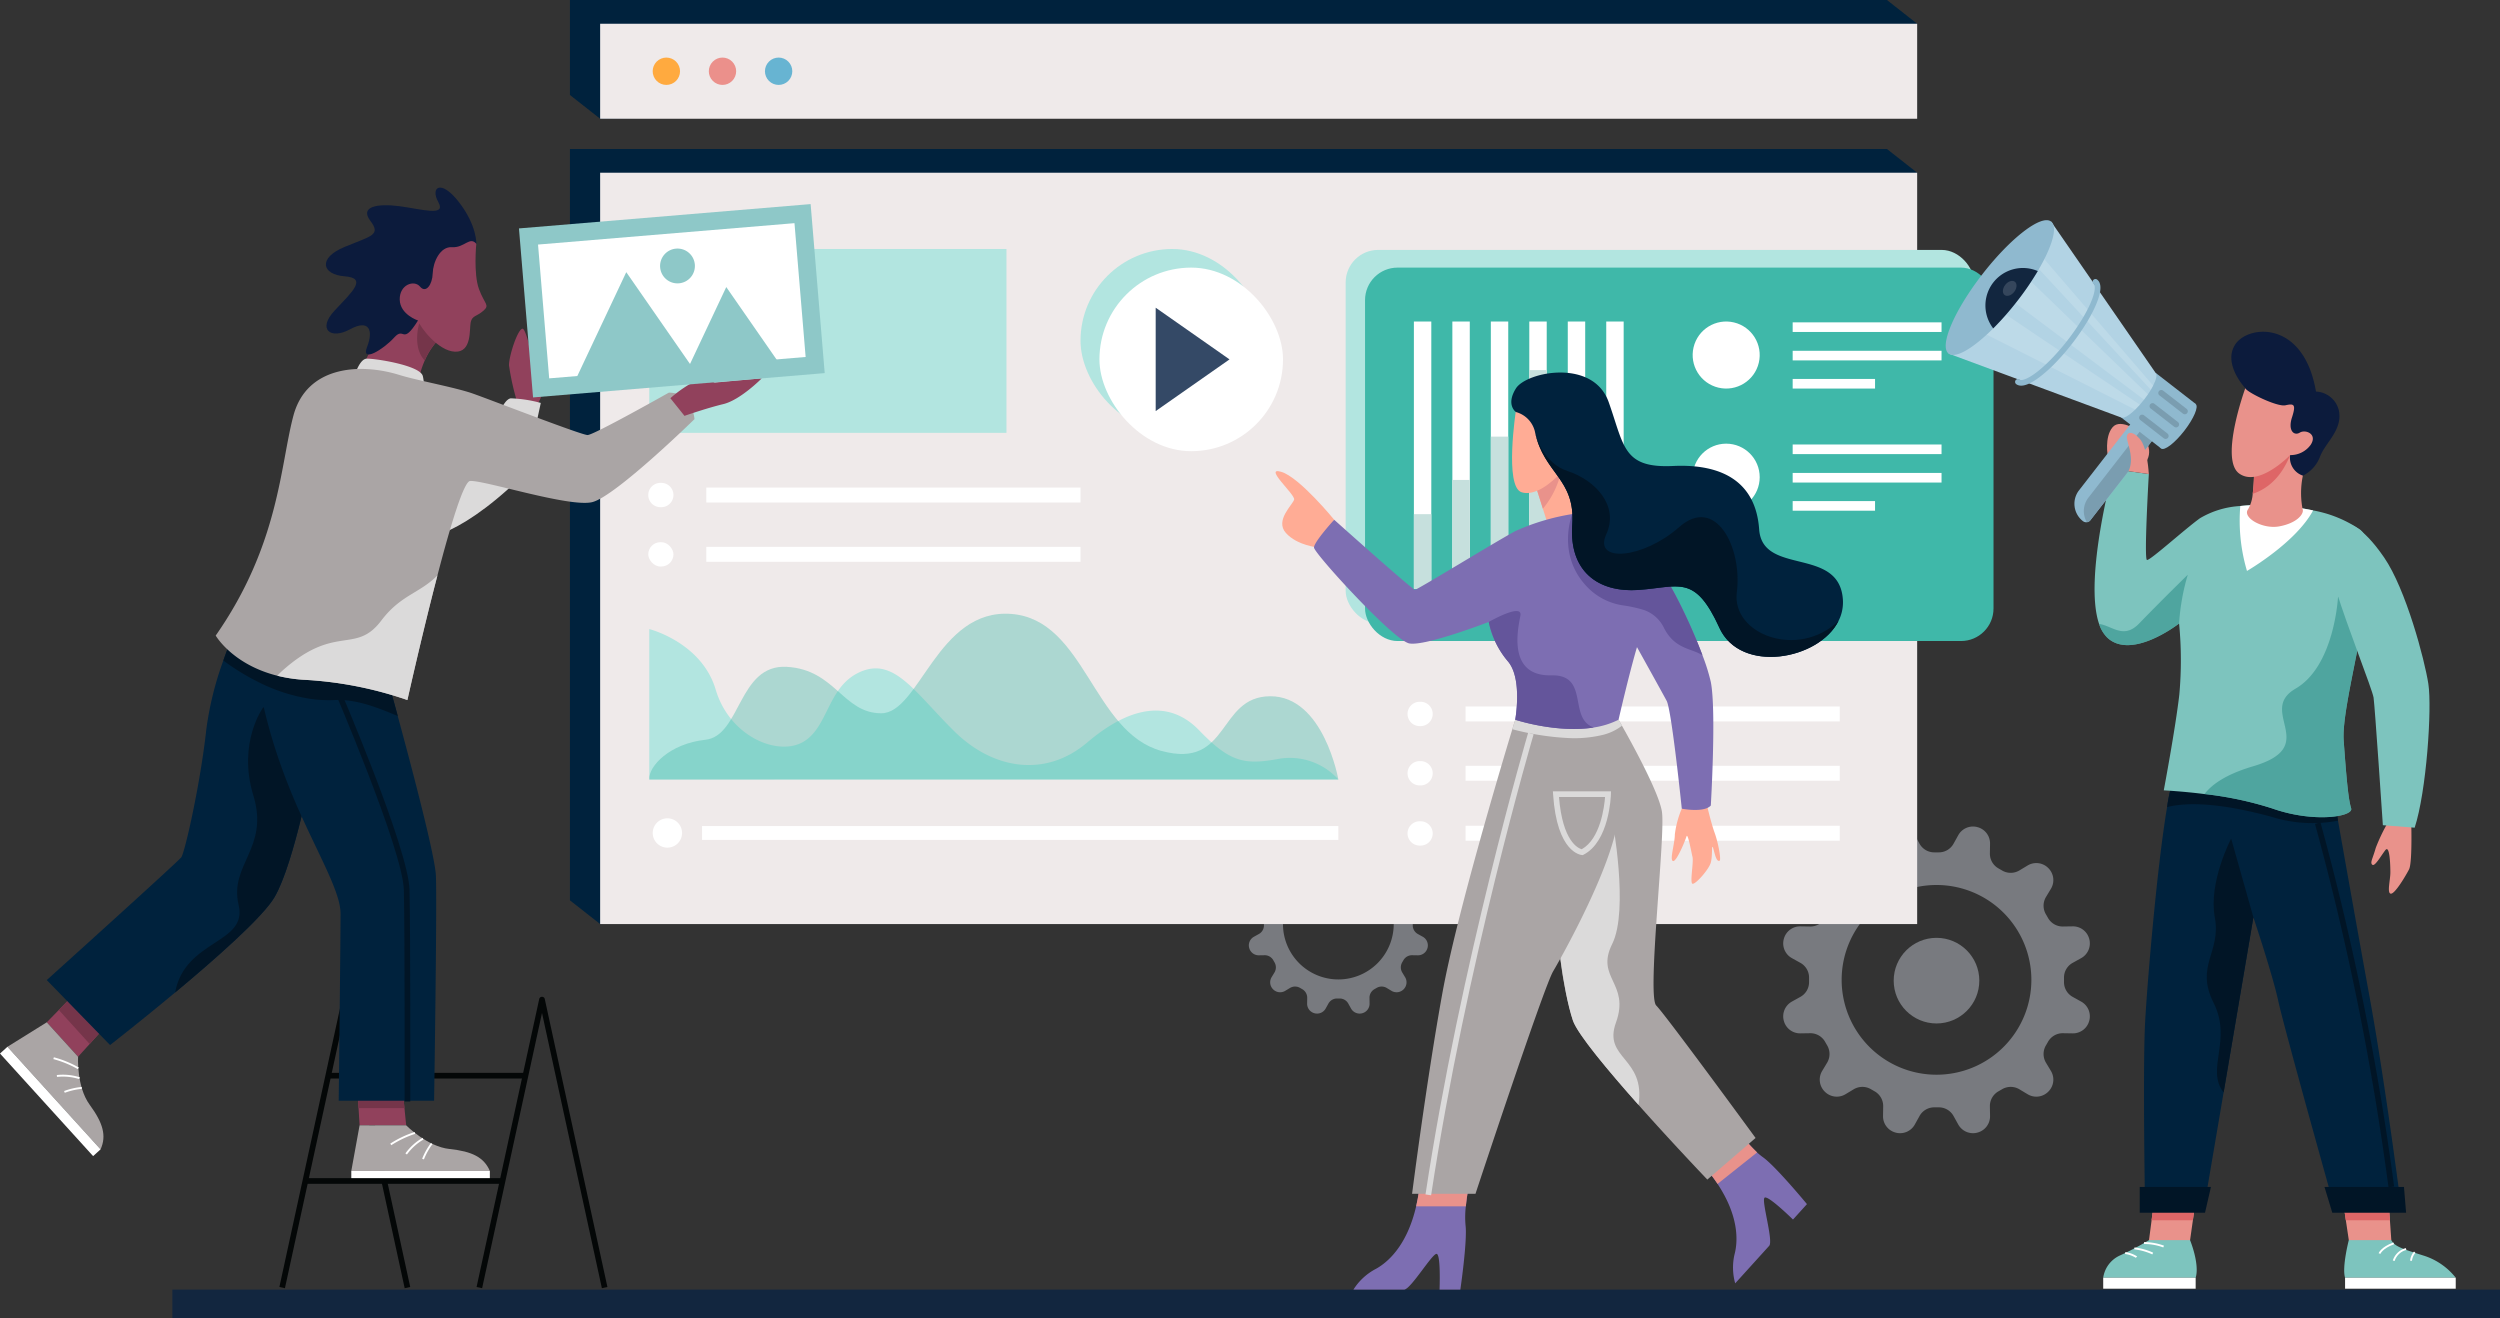 <svg xmlns="http://www.w3.org/2000/svg" width="384.511" height="202.711" viewBox="0 0 384.511 202.711">
  <rect x="0" y="0" width="384.511" height="202.711" fill="#333333" stroke="none"/>
  <g id="Grupo_179462" data-name="Grupo 179462" transform="translate(-11914.761 8173.05)">
    <g id="Grupo_54243" data-name="Grupo 54243" transform="translate(10792.25 -8831.193)">
      <g id="Grupo_54197" data-name="Grupo 54197" transform="translate(1396.77 785.265)" opacity="0.4">
        <g id="Grupo_54196" data-name="Grupo 54196" transform="translate(0 0)">
          <path id="Trazado_115944" data-name="Trazado 115944" d="M2776.289,1503.206l-1.313-.729a2.58,2.58,0,0,1-1.33-2.293c0-.107,0-.214,0-.321s0-.214,0-.321a2.58,2.58,0,0,1,1.33-2.293l1.313-.729a2.593,2.593,0,0,0,1.245-2.932c0-.012-.008-.027-.012-.039a2.589,2.589,0,0,0-2.541-1.916l-1.5.024a2.6,2.6,0,0,1-2.312-1.349c-.095-.166-.189-.331-.285-.494a2.608,2.608,0,0,1-.017-2.684l.771-1.281a2.589,2.589,0,0,0-.389-3.161l-.032-.032a2.589,2.589,0,0,0-3.161-.389l-1.281.771a2.608,2.608,0,0,1-2.684-.017c-.163-.095-.328-.19-.494-.285a2.6,2.6,0,0,1-1.35-2.312l.024-1.505a2.588,2.588,0,0,0-1.916-2.541c-.012,0-.027-.007-.039-.012a2.593,2.593,0,0,0-2.932,1.245l-.729,1.313a2.579,2.579,0,0,1-2.293,1.33c-.107,0-.214,0-.321,0s-.214,0-.321,0a2.579,2.579,0,0,1-2.293-1.33l-.729-1.313a2.593,2.593,0,0,0-2.932-1.245c-.012.005-.027.007-.039.012a2.589,2.589,0,0,0-1.916,2.541l.024,1.505a2.6,2.6,0,0,1-1.349,2.312c-.165.095-.331.19-.493.285a2.608,2.608,0,0,1-2.684.017l-1.281-.771a2.589,2.589,0,0,0-3.161.389l-.032.032a2.59,2.59,0,0,0-.389,3.161l.771,1.281a2.607,2.607,0,0,1-.017,2.684c-.095.163-.189.328-.284.494a2.6,2.6,0,0,1-2.312,1.349l-1.505-.024a2.589,2.589,0,0,0-2.541,1.916c0,.012-.007.027-.012.039a2.592,2.592,0,0,0,1.245,2.932l1.313.729a2.58,2.58,0,0,1,1.33,2.293c0,.107,0,.214,0,.321s0,.214,0,.321a2.581,2.581,0,0,1-1.33,2.293l-1.313.729a2.592,2.592,0,0,0-1.245,2.932c.005.012.007.027.012.039a2.588,2.588,0,0,0,2.541,1.916l1.505-.024a2.6,2.6,0,0,1,2.312,1.349c.095.165.19.331.284.494a2.607,2.607,0,0,1,.017,2.684l-.771,1.281a2.59,2.59,0,0,0,.389,3.161l.032.032a2.589,2.589,0,0,0,3.161.389l1.281-.771a2.607,2.607,0,0,1,2.684.017c.163.095.328.19.493.284a2.6,2.6,0,0,1,1.349,2.312l-.024,1.505a2.588,2.588,0,0,0,1.916,2.541c.012.005.027.007.039.012a2.592,2.592,0,0,0,2.932-1.245l.729-1.313a2.58,2.58,0,0,1,2.293-1.33c.107,0,.214,0,.321,0s.214,0,.321,0a2.579,2.579,0,0,1,2.293,1.33l.729,1.313a2.592,2.592,0,0,0,2.932,1.245c.012,0,.027-.007.039-.012a2.588,2.588,0,0,0,1.916-2.541l-.024-1.505a2.605,2.605,0,0,1,1.35-2.312c.165-.095.331-.19.494-.284a2.607,2.607,0,0,1,2.684-.017l1.281.771a2.589,2.589,0,0,0,3.161-.389l.032-.032a2.589,2.589,0,0,0,.389-3.161l-.771-1.281a2.608,2.608,0,0,1,.017-2.684c.1-.163.19-.328.285-.494a2.6,2.6,0,0,1,2.312-1.349l1.5.024a2.588,2.588,0,0,0,2.541-1.916c0-.012.007-.027.012-.039A2.593,2.593,0,0,0,2776.289,1503.206Zm-22.252,11.245a14.589,14.589,0,1,1,14.589-14.589A14.588,14.588,0,0,1,2754.036,1514.451Z" transform="translate(-2730.452 -1476.278)" fill="#dee4f0"/>
          <circle id="Elipse_4057" data-name="Elipse 4057" cx="6.585" cy="6.585" r="6.585" transform="translate(16.999 17.121)" fill="#dee4f0"/>
        </g>
      </g>
      <path id="Trazado_115945" data-name="Trazado 115945" d="M2275.391,1499.249l-.766-.426a1.505,1.505,0,0,1-.776-1.338c0-.062,0-.125,0-.187s0-.125,0-.187a1.506,1.506,0,0,1,.776-1.338l.766-.426a1.513,1.513,0,0,0,.727-1.712.229.229,0,0,0-.007-.022,1.511,1.511,0,0,0-1.483-1.119l-.878.014a1.522,1.522,0,0,1-1.35-.788c-.055-.1-.11-.193-.166-.288a1.522,1.522,0,0,1-.01-1.567l.45-.748a1.512,1.512,0,0,0-.227-1.845l-.019-.018a1.512,1.512,0,0,0-1.845-.227l-.748.45a1.522,1.522,0,0,1-1.567-.01l-.289-.166a1.521,1.521,0,0,1-.787-1.35l.014-.879a1.511,1.511,0,0,0-1.118-1.483l-.023-.007a1.513,1.513,0,0,0-1.711.727l-.426.766a1.506,1.506,0,0,1-1.339.776l-.187,0-.187,0a1.505,1.505,0,0,1-1.338-.776l-.426-.766a1.513,1.513,0,0,0-1.712-.727l-.022.007a1.511,1.511,0,0,0-1.118,1.483l.014.879a1.52,1.52,0,0,1-.788,1.35l-.288.166a1.522,1.522,0,0,1-1.567.01l-.748-.45a1.511,1.511,0,0,0-1.845.227l-.018.018a1.511,1.511,0,0,0-.227,1.845l.45.748a1.522,1.522,0,0,1-.01,1.567l-.166.288a1.52,1.52,0,0,1-1.35.788l-.879-.014a1.511,1.511,0,0,0-1.483,1.119c0,.007,0,.015-.007.022a1.513,1.513,0,0,0,.727,1.712l.766.426a1.506,1.506,0,0,1,.777,1.338c0,.063,0,.125,0,.187s0,.125,0,.187a1.506,1.506,0,0,1-.777,1.338l-.766.426a1.513,1.513,0,0,0-.727,1.712c0,.007,0,.016.007.023a1.511,1.511,0,0,0,1.483,1.118l.879-.014a1.52,1.52,0,0,1,1.35.788c.055.1.111.193.166.288a1.522,1.522,0,0,1,.01,1.567l-.45.748a1.511,1.511,0,0,0,.227,1.845l.018.019a1.511,1.511,0,0,0,1.845.227l.748-.45a1.522,1.522,0,0,1,1.567.01l.288.166a1.52,1.52,0,0,1,.788,1.35l-.014.879a1.511,1.511,0,0,0,1.118,1.483l.022.007a1.514,1.514,0,0,0,1.712-.727l.426-.766a1.505,1.505,0,0,1,1.338-.776l.187,0,.187,0a1.506,1.506,0,0,1,1.339.776l.426.766a1.513,1.513,0,0,0,1.711.727l.023-.007a1.51,1.51,0,0,0,1.118-1.483l-.014-.879a1.521,1.521,0,0,1,.787-1.35l.289-.166a1.522,1.522,0,0,1,1.567-.01l.748.45a1.512,1.512,0,0,0,1.845-.227l.019-.019a1.512,1.512,0,0,0,.227-1.845l-.45-.748a1.522,1.522,0,0,1,.01-1.567c.055-.095.111-.192.166-.288a1.521,1.521,0,0,1,1.35-.788l.878.014a1.511,1.511,0,0,0,1.483-1.118c0-.007,0-.016.007-.023A1.513,1.513,0,0,0,2275.391,1499.249Zm-12.989,6.564a8.516,8.516,0,1,1,8.516-8.516A8.515,8.515,0,0,1,2262.4,1505.813Z" transform="translate(-934.047 -697.028)" fill="#dee4f0" opacity="0.4"/>
      <path id="Trazado_115946" data-name="Trazado 115946" d="M1838.991,980.872l-197.914,3.653-4.649-3.653V865.312h202.563l4.649,3.653Z" transform="translate(-426.261 -184.256)" fill="#00223d"/>
      <path id="Trazado_115947" data-name="Trazado 115947" d="M1838.991,745.588l-197.914,3.653-4.649-3.653V730.977h202.563l4.649,3.653Z" transform="translate(-426.261 -72.834)" fill="#00223d"/>
      <rect id="Rectángulo_29290" data-name="Rectángulo 29290" width="202.563" height="115.56" transform="translate(1214.816 684.708)" fill="#efeaea"/>
      <rect id="Rectángulo_29291" data-name="Rectángulo 29291" width="54.935" height="28.279" transform="translate(1222.372 696.439)" fill="#b2e5e0"/>
      <g id="Grupo_54198" data-name="Grupo 54198" transform="translate(1338.996 766.081)">
        <rect id="Rectángulo_29292" data-name="Rectángulo 29292" width="57.556" height="2.297" transform="translate(8.925 0.722)" fill="#fff"/>
        <rect id="Rectángulo_29293" data-name="Rectángulo 29293" width="57.556" height="2.297" transform="translate(8.925 9.844)" fill="#fff"/>
        <rect id="Rectángulo_29294" data-name="Rectángulo 29294" width="57.556" height="2.297" transform="translate(8.925 19.068)" fill="#fff"/>
        <path id="Trazado_115948" data-name="Trazado 115948" d="M2393.736,1367.541h-.131a1.87,1.87,0,0,1-1.87-1.87h0a1.87,1.87,0,0,1,1.87-1.87h.131a1.871,1.871,0,0,1,1.871,1.87h0A1.871,1.871,0,0,1,2393.736,1367.541Z" transform="translate(-2391.735 -1363.8)" fill="#fff"/>
        <path id="Trazado_115949" data-name="Trazado 115949" d="M2393.736,1421.023h-.131a1.87,1.87,0,0,1-1.87-1.87h0a1.87,1.87,0,0,1,1.87-1.87h.131a1.871,1.871,0,0,1,1.871,1.87h0A1.871,1.871,0,0,1,2393.736,1421.023Z" transform="translate(-2391.735 -1408.16)" fill="#fff"/>
        <path id="Trazado_115950" data-name="Trazado 115950" d="M2393.736,1475.276h-.131a1.87,1.87,0,0,1-1.87-1.87h0a1.87,1.87,0,0,1,1.87-1.87h.131a1.87,1.87,0,0,1,1.871,1.87h0A1.871,1.871,0,0,1,2393.736,1475.276Z" transform="translate(-2391.735 -1453.159)" fill="#fff"/>
      </g>
      <g id="Grupo_54199" data-name="Grupo 54199" transform="translate(1222.218 732.411)">
        <rect id="Rectángulo_29295" data-name="Rectángulo 29295" width="57.556" height="2.297" transform="translate(8.925 0.722)" fill="#fff"/>
        <rect id="Rectángulo_29296" data-name="Rectángulo 29296" width="57.556" height="2.297" transform="translate(8.925 9.844)" fill="#fff"/>
        <path id="Trazado_115951" data-name="Trazado 115951" d="M1709.079,1170.14h-.131a1.871,1.871,0,0,1-1.871-1.871h0a1.871,1.871,0,0,1,1.871-1.87h.131a1.87,1.87,0,0,1,1.87,1.87h0A1.871,1.871,0,0,1,1709.079,1170.14Z" transform="translate(-1707.077 -1166.399)" fill="#fff"/>
        <rect id="Rectángulo_29297" data-name="Rectángulo 29297" width="3.872" height="3.741" rx="1.87" transform="translate(0 9.122)" fill="#fff"/>
      </g>
      <rect id="Rectángulo_29298" data-name="Rectángulo 29298" width="202.563" height="14.611" transform="translate(1214.816 661.796)" fill="#efeaea"/>
      <g id="Grupo_54205" data-name="Grupo 54205" transform="translate(1222.252 666.127)">
        <g id="Grupo_54204" data-name="Grupo 54204" transform="translate(0 0)">
          <g id="Grupo_54201" data-name="Grupo 54201" transform="translate(17.041)">
            <g id="Grupo_54200" data-name="Grupo 54200">
              <circle id="Elipse_4058" data-name="Elipse 4058" cx="2.103" cy="2.103" r="2.103" transform="translate(0 2.974) rotate(-45)" fill="#67b4d2"/>
            </g>
          </g>
          <g id="Grupo_54202" data-name="Grupo 54202" transform="translate(8.407)">
            <circle id="Elipse_4059" data-name="Elipse 4059" cx="2.103" cy="2.103" r="2.103" transform="translate(0 2.974) rotate(-45)" fill="#eb908b"/>
          </g>
          <g id="Grupo_54203" data-name="Grupo 54203" transform="translate(0 0.226)">
            <circle id="Elipse_4060" data-name="Elipse 4060" cx="2.103" cy="2.103" r="2.103" transform="translate(0 1.61) rotate(-22.5)" fill="#ffaa3f"/>
          </g>
        </g>
      </g>
      <g id="Grupo_54224" data-name="Grupo 54224" transform="translate(1329.48 696.581)">
        <rect id="Rectángulo_29299" data-name="Rectángulo 29299" width="96.663" height="57.433" rx="5" transform="translate(0 0)" fill="#b2e5e0"/>
        <rect id="Rectángulo_29300" data-name="Rectángulo 29300" width="96.663" height="57.433" rx="5" transform="translate(2.98 2.722)" fill="#3fb8a9"/>
        <g id="Grupo_54212" data-name="Grupo 54212" transform="translate(10.493 11.013)">
          <g id="Grupo_54206" data-name="Grupo 54206" transform="translate(29.586)">
            <rect id="Rectángulo_29301" data-name="Rectángulo 29301" width="2.679" height="41.104" fill="#fff"/>
          </g>
          <g id="Grupo_54207" data-name="Grupo 54207" transform="translate(23.669)">
            <rect id="Rectángulo_29302" data-name="Rectángulo 29302" width="2.679" height="41.104" fill="#fff"/>
          </g>
          <g id="Grupo_54208" data-name="Grupo 54208" transform="translate(17.751)">
            <rect id="Rectángulo_29303" data-name="Rectángulo 29303" width="2.679" height="41.104" fill="#fff"/>
          </g>
          <g id="Grupo_54209" data-name="Grupo 54209" transform="translate(11.834)">
            <rect id="Rectángulo_29304" data-name="Rectángulo 29304" width="2.679" height="41.104" fill="#fff"/>
          </g>
          <g id="Grupo_54210" data-name="Grupo 54210" transform="translate(5.917)">
            <rect id="Rectángulo_29305" data-name="Rectángulo 29305" width="2.679" height="41.104" fill="#fff"/>
          </g>
          <g id="Grupo_54211" data-name="Grupo 54211">
            <rect id="Rectángulo_29306" data-name="Rectángulo 29306" width="2.679" height="41.104" fill="#fff"/>
          </g>
        </g>
        <g id="Grupo_54213" data-name="Grupo 54213" transform="translate(40.078 39.244)">
          <rect id="Rectángulo_29307" data-name="Rectángulo 29307" width="2.679" height="12.874" fill="#c6e0dd"/>
        </g>
        <g id="Grupo_54214" data-name="Grupo 54214" transform="translate(34.161 25.404)">
          <rect id="Rectángulo_29308" data-name="Rectángulo 29308" width="2.679" height="26.713" fill="#c6e0dd"/>
        </g>
        <g id="Grupo_54216" data-name="Grupo 54216" transform="translate(28.244 18.484)">
          <g id="Grupo_54215" data-name="Grupo 54215">
            <rect id="Rectángulo_29309" data-name="Rectángulo 29309" width="2.679" height="33.633" fill="#c6e0dd"/>
          </g>
        </g>
        <g id="Grupo_54218" data-name="Grupo 54218" transform="translate(22.327 28.717)">
          <g id="Grupo_54217" data-name="Grupo 54217">
            <rect id="Rectángulo_29310" data-name="Rectángulo 29310" width="2.679" height="23.4" fill="#c6e0dd"/>
          </g>
        </g>
        <g id="Grupo_54219" data-name="Grupo 54219" transform="translate(16.41 35.379)">
          <rect id="Rectángulo_29311" data-name="Rectángulo 29311" width="2.679" height="16.738" fill="#c6e0dd"/>
        </g>
        <g id="Grupo_54221" data-name="Grupo 54221" transform="translate(10.493 40.642)">
          <g id="Grupo_54220" data-name="Grupo 54220">
            <rect id="Rectángulo_29312" data-name="Rectángulo 29312" width="2.679" height="11.475" fill="#c6e0dd"/>
          </g>
        </g>
        <circle id="Elipse_4061" data-name="Elipse 4061" cx="5.156" cy="5.156" r="5.156" transform="translate(52.323 20.002) rotate(-76.717)" fill="#fff"/>
        <g id="Grupo_54222" data-name="Grupo 54222" transform="translate(68.751 11.141)">
          <rect id="Rectángulo_29313" data-name="Rectángulo 29313" width="22.897" height="1.479" fill="#fff"/>
          <rect id="Rectángulo_29314" data-name="Rectángulo 29314" width="22.897" height="1.479" transform="translate(0 4.374)" fill="#fff"/>
          <rect id="Rectángulo_29315" data-name="Rectángulo 29315" width="12.67" height="1.479" transform="translate(0 8.704)" fill="#fff"/>
        </g>
        <circle id="Elipse_4062" data-name="Elipse 4062" cx="5.156" cy="5.156" r="5.156" transform="translate(53.369 29.799)" fill="#fff"/>
        <g id="Grupo_54223" data-name="Grupo 54223" transform="translate(68.751 29.927)">
          <rect id="Rectángulo_29316" data-name="Rectángulo 29316" width="22.897" height="1.479" fill="#fff"/>
          <rect id="Rectángulo_29317" data-name="Rectángulo 29317" width="22.897" height="1.479" transform="translate(0 4.374)" fill="#fff"/>
          <rect id="Rectángulo_29318" data-name="Rectángulo 29318" width="12.67" height="1.479" transform="translate(0 8.704)" fill="#fff"/>
        </g>
      </g>
      <rect id="Rectángulo_29319" data-name="Rectángulo 29319" width="357.999" height="4.366" transform="translate(1149.022 856.488)" fill="#12263f"/>
      <g id="Grupo_54225" data-name="Grupo 54225" transform="translate(1318.704 715.442)">
        <path id="Trazado_115952" data-name="Trazado 115952" d="M2281.776,1163.294s-5.336-6.549-8.15-7.374,2.183,3.493,1.989,4.269-3.008,3.2-1.261,5.142,4.948,2.232,4.948,2.232Z" transform="translate(-2272.765 -1140.652)" fill="#ffac95"/>
        <path id="Trazado_115953" data-name="Trazado 115953" d="M2516.874,1157.6h-8.246l-.891-2.815-1.243-3.929,4.13-2.2,1.982-1.054Z" transform="translate(-2466.628 -1133.841)" fill="#ffac95"/>
        <path id="Trazado_115954" data-name="Trazado 115954" d="M2510.624,1153.782a13.443,13.443,0,0,1-2.887,6.127l-1.243-3.93Z" transform="translate(-2466.628 -1138.965)" fill="#e9928b"/>
        <path id="Trazado_115955" data-name="Trazado 115955" d="M2632.517,1454.226l-.97.534a14.635,14.635,0,0,0-1.068,3.978c0,1.407-.824,3.881-.291,4.075s1.892-3.153,2.086-3.784.727,2.328.922,3.153-.437,3.978,0,4.124,2.522-2.183,2.813-3.25.1-2.64.29-2.4.462,2.421,1.069,2.106c.261-.136-.194-2.717-.776-4.318s-1.31-4.8-1.31-4.8Z" transform="translate(-2569.076 -1387.681)" fill="#ffac95"/>
        <path id="Trazado_115956" data-name="Trazado 115956" d="M2597.2,1259.261c-1.068,1.164-4.465.486-4.465.486s-1.551-15.136-2.329-16.591c-.51-.958-2.951-5.356-4.561-8.255-.838-1.511-1.452-2.611-1.452-2.611s-.349-1.65-.667-3.807c-.646-4.378-1.162-10.843,1.624-9.853h0c3.277,1.17,8.194,11.186,10.565,17.525a30.1,30.1,0,0,1,1.281,4.09C2598.071,1244.611,2597.2,1259.261,2597.2,1259.261Z" transform="translate(-2530.262 -1192.668)" fill="#7d6eb2"/>
        <path id="Trazado_115957" data-name="Trazado 115957" d="M2669.274,1757.452c-.547.387,1.385,6.654.7,7.411s-5.225,5.769-5.225,5.769a8.97,8.97,0,0,1-.094-4.5c.521-1.976.687-5.8-2.619-10.793a27.142,27.142,0,0,0-1.906-2.532l4.477-6.354a31.438,31.438,0,0,0,3.507,4.043,9.758,9.758,0,0,0,.9.737c1.976,1.4,6.771,7.213,6.771,7.213l-2.148,2.372S2669.823,1757.064,2669.274,1757.452Z" transform="translate(-2594.06 -1630.546)" fill="#7d6eb2"/>
        <path id="Trazado_115958" data-name="Trazado 115958" d="M2360.189,1804.551c.291,2.4-.8,9.858-.8,9.858h-3.2s.218-5.347-.437-5.492-4,5.492-5.021,5.492h-7.786a8.988,8.988,0,0,1,3.274-3.091c1.869-.967,4.934-3.531,6.368-9.71.187-.8.346-1.662.472-2.588l7.713-.946s-.361,1.691-.541,3.534A14.337,14.337,0,0,0,2360.189,1804.551Z" transform="translate(-2330.973 -1673.363)" fill="#7d6eb2"/>
        <path id="Trazado_115959" data-name="Trazado 115959" d="M2399.951,1799.02l7.713-.946s-.361,1.691-.541,3.534h-7.644C2399.666,1800.807,2399.826,1799.946,2399.951,1799.02Z" transform="translate(-2377.866 -1673.363)" fill="#e9928b"/>
        <path id="Trazado_115960" data-name="Trazado 115960" d="M2668.115,1750.495l-6.078,4.844a27.142,27.142,0,0,0-1.906-2.532l4.477-6.354A31.438,31.438,0,0,0,2668.115,1750.495Z" transform="translate(-2594.06 -1630.546)" fill="#e9928b"/>
        <path id="Trazado_115961" data-name="Trazado 115961" d="M2556.247,1444.306l-7.423,6.4s-5.323-5.565-10.581-11.483v0c-4.692-5.28-9.332-10.837-10.085-12.964a56.988,56.988,0,0,1-1.939-9.536c-.439-3.167-.681-5.746-.681-5.746l.367-7.839.943-20.1.414-.248,4.68-2.809h3.228s.2.341.527.923c1.49,2.637,5.665,10.214,6.142,13.194.582,3.638-2.329,28.379-.873,29.835S2556.247,1444.306,2556.247,1444.306Z" transform="translate(-2482.424 -1326.581)" fill="#aaa5a5"/>
        <path id="Trazado_115962" data-name="Trazado 115962" d="M2538.244,1513.534c-4.692-5.28-9.332-10.837-10.085-12.964-1.6-4.512-2.62-15.281-2.62-15.281l.367-7.839c4.261-4.084,8.287-7.879,8.287-7.879s2.62,13.971,0,19.21,2.777,6.01.582,12.08C2532.74,1506.487,2539.359,1506.185,2538.244,1513.534Z" transform="translate(-2482.424 -1400.891)" fill="#dbdada"/>
        <path id="Trazado_115963" data-name="Trazado 115963" d="M2418.647,1416.724c-.506.914-.9,1.6-1.118,1.968-1.456,2.474-11.934,34.2-11.934,34.2h-9.751s2.184-17.173,4.657-30.853c2.139-11.82,8.948-34.62,10.758-40.6.289-.94.449-1.464.449-1.464h12.662s.352.882.826,2.329a50.849,50.849,0,0,1,2.375,10.915C2428.066,1398.913,2421.517,1411.543,2418.647,1416.724Z" transform="translate(-2374.851 -1326.581)" fill="#aaa5a5"/>
        <path id="Trazado_115964" data-name="Trazado 115964" d="M2386.567,1821.4" transform="translate(-2367.156 -1692.707)" fill="none" stroke="#040707" stroke-miterlimit="10" stroke-width="1"/>
        <path id="Trazado_115965" data-name="Trazado 115965" d="M2503.086,1380.9a7.829,7.829,0,0,1-2.928,1.406,18.6,18.6,0,0,1-5.507.48,41.5,41.5,0,0,1-8.429-1.345l.448-1.464h15.89S2502.757,1380.32,2503.086,1380.9Z" transform="translate(-2449.813 -1326.581)" fill="#dbdada"/>
        <path id="Trazado_115966" data-name="Trazado 115966" d="M2358.194,1208.368a22.257,22.257,0,0,1-.83,4.733c-.1.3-.195.623-.294.964-1.24,4.2-2.835,11.165-2.835,11.165a12.687,12.687,0,0,1-3.8,1.193c-5.728.914-12.091-1.193-12.091-1.193s1.164-6.4-1.164-9.023a13.591,13.591,0,0,1-2.911-6.016s-9.8,3.784-12.225,3.3-14.65-13.875-14.65-14.749,3.106-4.27,3.106-4.27,12.03,10.769,12.417,10.769,12.033-7.178,15.442-9.023a34.407,34.407,0,0,1,8.761-2.62v0h.006c.69-.125,1.114-.189,1.114-.189s.274.093.728.265c1.662.632,5.74,2.294,7.606,4.121h0a3.7,3.7,0,0,1,.785,1.045C2358.214,1200.672,2358.49,1204.715,2358.194,1208.368Z" transform="translate(-2301.489 -1171.831)" fill="#7d6eb2"/>
        <path id="Trazado_115967" data-name="Trazado 115967" d="M2486.577,1100.825s-1.819,11.8.873,12.63,5.967-2.952,5.967-2.952.946-4.512,0-7.5S2490.07,1102.862,2486.577,1100.825Z" transform="translate(-2449.609 -1095.041)" fill="#ffac95"/>
        <path id="Trazado_115968" data-name="Trazado 115968" d="M2408.791,1462.833l-.863-.131c5.375-35.5,15.688-70.666,15.792-71.017l.837.247C2424.453,1392.282,2414.157,1427.4,2408.791,1462.833Z" transform="translate(-2384.873 -1336.29)" fill="#dbdada"/>
        <path id="Trazado_115969" data-name="Trazado 115969" d="M2527.411,1454.346l-.118-.006c-.157-.009-3.864-.314-4.457-9.333l-.031-.466h8.938l-.013.449c-.008.3-.247,7.267-4.215,9.3Zm-3.669-8.932c.554,6.882,2.985,7.9,3.5,8.033,2.866-1.6,3.469-6.518,3.587-8.033Z" transform="translate(-2480.157 -1380.131)" fill="#dbdada"/>
        <path id="Trazado_115970" data-name="Trazado 115970" d="M2481.124,1299.88c-5.728.914-12.091-1.193-12.091-1.193s1.164-6.4-1.164-9.023a13.591,13.591,0,0,1-2.911-6.016s5.257-3.007,4.87-.969-2.037,9.335,4.753,9.18C2480.536,1291.721,2477.093,1298.506,2481.124,1299.88Z" transform="translate(-2432.176 -1245.288)" fill="#64559b"/>
        <path id="Trazado_115971" data-name="Trazado 115971" d="M2557.142,1216.239c-1.659-1.086-4.195-.9-5.883-4.133a5.421,5.421,0,0,0-3.068-2.818,21.066,21.066,0,0,0-3.242-.722,9.546,9.546,0,0,1-5.7-3.01c-4.52-4.878-2.2-10.871-2.133-11.037v0h.006l1.842.076c1.662.632,5.74,2.294,7.606,4.122h0C2549.854,1199.883,2554.77,1209.9,2557.142,1216.239Z" transform="translate(-2491.487 -1172.751)" fill="#64559b"/>
        <path id="Trazado_115972" data-name="Trazado 115972" d="M2535.648,1105.113c-3,6.017-15.072,8.188-18.323,1.057-3.784-8.3-6.185-6.258-12.443-5.822s-10.7-2.911-10.187-10.042c.506-7.073-4.36-7.827-5.725-14.225-.023-.1-.035-.16-.035-.16a4.1,4.1,0,0,0-2.9-2.934s-1.6-1.092,0-3.638,11.861-4.657,14.263,2.11,2.183,10.188,9.9,9.824,12.734,2.547,13.244,9.751,12.371,2.547,12.88,10.842A6.293,6.293,0,0,1,2535.648,1105.113Z" transform="translate(-2449.068 -1066.912)" fill="#00223d"/>
      </g>
      <g id="Grupo_54228" data-name="Grupo 54228" transform="translate(1421.768 692.011)">
        <g id="Grupo_54227" data-name="Grupo 54227">
          <path id="Trazado_115973" data-name="Trazado 115973" d="M3138.645,1043.348l-1.915-4.548s-3.543-3.734-1.532-6.75,10.533-3.734,12.4,7.277a3.762,3.762,0,0,1,3.543,3.016c.527,2.92-2.106,4.835-2.92,6.99a5.339,5.339,0,0,1-2.633,2.921l-3.4.526Z" transform="translate(-3090.648 -1012.967)" fill="#0c1b3c"/>
          <path id="Trazado_115974" data-name="Trazado 115974" d="M3264.006,1466.667a27.524,27.524,0,0,0-2.489,4.931c-.479,1.723-.91,2.25-.527,2.585s1.341-1.389,2.011-2.25.766,2.3.766,3.447-.552,3.208.07,3.256,2.228-2.633,2.8-3.734.316-8.235.316-8.235Z" transform="translate(-3195.375 -1375.052)" fill="#e9928b"/>
          <path id="Trazado_115975" data-name="Trazado 115975" d="M3238.506,1842.935l-1.437,1.077s-1.077,4.164-.574,5.781h17.021a10.2,10.2,0,0,0-5.027-3.429c-3.375-1.059-4.381-1.418-4.884-2.352S3238.506,1842.935,3238.506,1842.935Z" transform="translate(-3175.07 -1687.142)" fill="#7dc4be"/>
          <path id="Trazado_115976" data-name="Trazado 115976" d="M3031.183,1839.567l1.221,1.652s1.508,3.661.862,5.781h-14.219a4.444,4.444,0,0,1,2.585-3.429,42.213,42.213,0,0,0,4.452-2.352Z" transform="translate(-2994.821 -1684.348)" fill="#7dc4be"/>
          <rect id="Rectángulo_29320" data-name="Rectángulo 29320" width="17.02" height="1.688" transform="translate(61.426 162.651)" fill="#fff"/>
          <rect id="Rectángulo_29321" data-name="Rectángulo 29321" width="14.219" height="1.688" transform="translate(24.226 162.651)" fill="#fff"/>
          <path id="Trazado_115977" data-name="Trazado 115977" d="M3242.516,1813.982h-6.537l-.454-3.053-.478-3.2,6.966-1,.291,4.2Z" transform="translate(-3173.979 -1657.111)" fill="#e9928b"/>
          <path id="Trazado_115978" data-name="Trazado 115978" d="M3067.5,1813.469l-.43,3.051-.431,3.053h-6.319l.4-3.053.393-3.051Z" transform="translate(-3029.052 -1662.702)" fill="#e9928b"/>
          <path id="Trazado_115979" data-name="Trazado 115979" d="M3063.031,1813.469h6.392l-.431,3.051h-6.354Z" transform="translate(-3030.977 -1662.702)" fill="#de6667"/>
          <path id="Trazado_115980" data-name="Trazado 115980" d="M3242.3,1810.929h-6.779l-.478-3.2,6.966-1Z" transform="translate(-3173.979 -1657.111)" fill="#de6667"/>
          <path id="Trazado_115981" data-name="Trazado 115981" d="M3095.461,1492.52h-10.2s-7.9-28.153-8.761-32.175-3.83-12.877-3.83-12.877l-7.661,45.052h-8.994s-.378-21.688,0-28.872c.3-5.734,1.828-24.022,3.382-33.13a22.633,22.633,0,0,1,1.162-4.788c1.866-3.877,24.7,4.453,24.7,4.453s.157.885.428,2.419c.873,4.943,2.942,16.611,4.84,27.026C3093.02,1473.272,3095.461,1492.52,3095.461,1492.52Z" transform="translate(-3025.347 -1340.245)" fill="#00223d"/>
          <path id="Trazado_115982" data-name="Trazado 115982" d="M3119.589,1499.27l-3.423-12.113s-3.52,6.7-2.513,12.113-3.079,7.4-.181,13.166-1.273,10.17,1.536,13.775Z" transform="translate(-3072.262 -1392.047)" fill="#011526"/>
          <path id="Trazado_115983" data-name="Trazado 115983" d="M3102.958,1432.6a20.852,20.852,0,0,1-10.036-.536c-9.122-2.529-13.945-2.157-16.256-1.548a22.611,22.611,0,0,1,1.161-4.788c1.866-3.877,24.7,4.453,24.7,4.453S3102.688,1431.069,3102.958,1432.6Z" transform="translate(-3042.613 -1340.245)" fill="#011526"/>
          <path id="Trazado_115984" data-name="Trazado 115984" d="M3022.641,1118.29s-.573-2.978.718-4.515,4.37.855,4.37.855,1.993,2.144.966,4.159S3022.641,1118.29,3022.641,1118.29Z" transform="translate(-2997.697 -1081.925)" fill="#e9928b"/>
          <path id="Trazado_115985" data-name="Trazado 115985" d="M3052.6,1176.813c-1.251,7.25-3.3,15.319-3.045,18.908.478,6.7.766,9.192,1.15,10.438s-5.649,2.3-12.161,0a53.224,53.224,0,0,0-10.409-2.206c-3.53-.439-6.252-.568-6.252-.568s1.819-9.675,2.393-14.749a59,59,0,0,0-.036-10.915l-.009.009c-.279.215-7.4,5.661-11.069,2.133a5.188,5.188,0,0,1-1.228-2.078c-2.4-6.974,2.192-23.812,2.192-23.812l5.458.765s-.766,13.118-.286,13.215,5.65-4.6,8.139-6.415a13.671,13.671,0,0,1,6.217-1.886,28.515,28.515,0,0,1,5.656-.029,33.178,33.178,0,0,1,5.544.707,18.791,18.791,0,0,1,7.19,2.931C3054.175,1164.861,3053.689,1170.528,3052.6,1176.813Z" transform="translate(-2988.342 -1115.692)" fill="#7dc4be"/>
          <path id="Trazado_115986" data-name="Trazado 115986" d="M3132.871,1301.389c.381,1.246-5.65,2.3-12.161,0a53.238,53.238,0,0,0-10.408-2.206c1.2-1.5,3.263-3.021,7.535-4.285,10.485-3.106.478-8.441,6.494-11.934s6.526-14.178,6.526-14.178l3.909,3.257c-1.252,7.251-3.3,15.319-3.045,18.908C3132.2,1297.654,3132.486,1300.143,3132.871,1301.389Z" transform="translate(-3070.511 -1210.923)" fill="#379690" opacity="0.65"/>
          <path id="Trazado_115987" data-name="Trazado 115987" d="M3153.475,1187.188c-2.655,4.966-10.172,9.308-10.172,9.308a27.23,27.23,0,0,1-1.028-9.986,28.5,28.5,0,0,1,5.656-.029A33.159,33.159,0,0,1,3153.475,1187.188Z" transform="translate(-3096.965 -1142.551)" fill="#fff"/>
          <path id="Trazado_115988" data-name="Trazado 115988" d="M3223.033,1203.42c1.311-1.456,4.021-.192,7.373,4.692s6.224,15.7,6.8,19.438-.287,16.565-2.106,22.119l-4.891-.383s-1.237-18.385-1.429-19.629-4.117-11.107-5.745-16.47S3221.309,1205.335,3223.033,1203.42Z" transform="translate(-3162.971 -1156.235)" fill="#7dc4be"/>
          <path id="Trazado_115989" data-name="Trazado 115989" d="M3157.279,1146.143c0,.719-1.054,1.962-3.638,2.442s-5.746-1.388-4.789-2.634a5.579,5.579,0,0,0,.708-2.375,27.6,27.6,0,0,0,.2-3.417s5.6-5.219,5.553-2.538a2.914,2.914,0,0,0,1.962,3.161A13.051,13.051,0,0,0,3157.279,1146.143Z" transform="translate(-3102.341 -1101.494)" fill="#e9928b"/>
          <path id="Trazado_115990" data-name="Trazado 115990" d="M3159.608,1137.62c-1.493,3.766-3.842,5.327-5.757,5.955a27.543,27.543,0,0,0,.2-3.417S3159.655,1134.939,3159.608,1137.62Z" transform="translate(-3106.632 -1101.494)" fill="#de6667"/>
          <g id="Grupo_54226" data-name="Grupo 54226">
            <path id="Trazado_115991" data-name="Trazado 115991" d="M3005.528,1112.279l-9.973,12.838a.819.819,0,0,1-1.148.144,3.382,3.382,0,0,1-.6-4.746l8.4-10.813Z" transform="translate(-2973.299 -1078.973)" fill="#8fb9cf"/>
            <path id="Trazado_115992" data-name="Trazado 115992" d="M3012.55,1117.734l-9.973,12.837a.816.816,0,0,1-.544.31,3.38,3.38,0,0,1,.244-3.789l8.4-10.813Z" transform="translate(-2980.321 -1084.428)" fill="#7a9db0"/>
            <path id="Trazado_115993" data-name="Trazado 115993" d="M3074.122,1099.122c-1.466,1.888-3.058,3.105-3.555,2.719s.29-2.229,1.756-4.117,3.058-3.106,3.555-2.72S3075.588,1097.234,3074.122,1099.122Z" transform="translate(-3037.43 -1066.724)" fill="#8fb9cf"/>
            <rect id="Rectángulo_29322" data-name="Rectángulo 29322" width="8.674" height="7.83" transform="matrix(0.613, -0.79, 0.79, 0.613, 26.954, 30.315)" fill="#8fb9cf"/>
            <path id="Trazado_115994" data-name="Trazado 115994" d="M3064.639,1098.15l-3.614-2.807a.463.463,0,0,1-.082-.65h0a.463.463,0,0,1,.65-.082l3.613,2.807a.463.463,0,0,1,.082.65h0A.463.463,0,0,1,3064.639,1098.15Z" transform="translate(-3029.491 -1066.376)" fill="#7a9db0"/>
            <path id="Trazado_115995" data-name="Trazado 115995" d="M3072.5,1086.3l-3.613-2.807a.463.463,0,0,1-.082-.65h0a.463.463,0,0,1,.65-.081l3.613,2.807a.464.464,0,0,1,.082.65h0A.463.463,0,0,1,3072.5,1086.3Z" transform="translate(-3036.01 -1056.548)" fill="#7a9db0"/>
            <path id="Trazado_115996" data-name="Trazado 115996" d="M3055.232,1108.527l-3.613-2.807a.463.463,0,0,1-.082-.65h0a.464.464,0,0,1,.65-.082l3.613,2.807a.463.463,0,0,1,.082.65h0A.463.463,0,0,1,3055.232,1108.527Z" transform="translate(-3021.689 -1074.983)" fill="#7a9db0"/>
            <path id="Trazado_115997" data-name="Trazado 115997" d="M2909.673,958.169l-.007.009c-.212.272-.425.529-.637.771-.245.277-.487.531-.722.76-.983.949-1.846,1.445-2.187,1.18l-.011.014-26.5-9.812,15.773-20.3,16.06,23.252-.01.014c.3.231.135.986-.36,1.961-.1.2-.221.417-.352.638s-.288.467-.454.708C2910.082,957.624,2909.885,957.9,2909.673,958.169Z" transform="translate(-2879.165 -930.573)" fill="#b2d3e4"/>
            <path id="Trazado_115998" data-name="Trazado 115998" d="M2950.716,995.668l-.007.009-21.62-16.234,2.677-3.446,19.539,18.863C2951.125,995.124,2950.927,995.4,2950.716,995.668Z" transform="translate(-2920.207 -968.073)" fill="#fff" opacity="0.15"/>
            <path id="Trazado_115999" data-name="Trazado 115999" d="M2925.12,1023.444c-.245.276-.487.531-.722.759l-25.391-12.818,3.957-2.842Z" transform="translate(-2895.256 -995.069)" fill="#fff" opacity="0.15"/>
            <path id="Trazado_116000" data-name="Trazado 116000" d="M2969.59,977.149l-19-20.494,1.267-1.156,18.089,21.012C2969.841,976.714,2969.721,976.927,2969.59,977.149Z" transform="translate(-2938.038 -951.072)" fill="#fff" opacity="0.15"/>
            <path id="Trazado_116001" data-name="Trazado 116001" d="M2888.013,941.982a44.823,44.823,0,0,1-3.688,4.2h0c-3.072,3.065-5.808,4.7-6.867,3.874-1.475-1.146.859-6.619,5.215-12.226s9.083-9.224,10.558-8.078c1.06.823.154,3.878-2.056,7.612A44.521,44.521,0,0,1,2888.013,941.982Z" transform="translate(-2877.014 -929.543)" fill="#8fb9cf"/>
            <path id="Trazado_116002" data-name="Trazado 116002" d="M2939.662,998.761a.437.437,0,0,1,.536-.689c.373.29,1.958-.24,4.621-2.9l.213-.212a33.768,33.768,0,0,0,2.543-2.926,33.1,33.1,0,0,0,2.361-3.447c1.916-3.237,2.037-4.9,1.664-5.194a.436.436,0,0,1,.536-.689c1.42,1.1-.54,4.793-1.448,6.328a35.772,35.772,0,0,1-5.25,6.76l-.276.269C2943.77,997.409,2940.988,999.791,2939.662,998.761Z" transform="translate(-2928.837 -973.563)" fill="#8fb9cf"/>
            <path id="Trazado_116003" data-name="Trazado 116003" d="M2917.717,977.74a44.757,44.757,0,0,1-3.688,4.2h0a5.766,5.766,0,0,1,6.85-8.817A44.4,44.4,0,0,1,2917.717,977.74Z" transform="translate(-2906.718 -965.3)" fill="#12263f"/>
            <path id="Trazado_116004" data-name="Trazado 116004" d="M2930.329,985.946c-.437.563-1.1.78-1.481.484s-.335-.992.1-1.555,1.1-.78,1.481-.484S2930.766,985.382,2930.329,985.946Z" transform="translate(-2919.792 -974.926)" fill="#fff" opacity="0.15"/>
          </g>
          <path id="Trazado_116005" data-name="Trazado 116005" d="M3043.74,1127.633s-.189-4.034-1.375-5.4-2.181-1.12-1.976,0,1.11,3.087.232,4.952Z" transform="translate(-3012.5 -1088.587)" fill="#e9928b"/>
          <path id="Trazado_116006" data-name="Trazado 116006" d="M3051.981,1801.285v3.966h10.042l.91-3.966Z" transform="translate(-3022.138 -1652.596)" fill="#011526"/>
          <path id="Trazado_116007" data-name="Trazado 116007" d="M3219.78,1805.251h11.352l-.328-3.966h-12.225Z" transform="translate(-3160.32 -1652.596)" fill="#011526"/>
          <path id="Trazado_116008" data-name="Trazado 116008" d="M3267.678,1853.111l-.276-.094c.013-.039.338-.947,2.271-1.658l.1.273C3267.99,1852.288,3267.681,1853.1,3267.678,1853.111Z" transform="translate(-3200.816 -1694.129)" fill="#fff"/>
          <path id="Trazado_116009" data-name="Trazado 116009" d="M3280.466,1858.411l-.281-.074a2.874,2.874,0,0,1,2.006-1.909l.077.281A2.583,2.583,0,0,0,3280.466,1858.411Z" transform="translate(-3211.417 -1698.333)" fill="#fff"/>
          <path id="Trazado_116010" data-name="Trazado 116010" d="M3296.053,1860.957l-.29-.026a2.593,2.593,0,0,1,.609-1.405l.211.2A2.335,2.335,0,0,0,3296.053,1860.957Z" transform="translate(-3224.339 -1700.903)" fill="#fff"/>
          <path id="Trazado_116011" data-name="Trazado 116011" d="M3058.791,1851.856a8.572,8.572,0,0,0-2.958-.526l-.009-.291a8.714,8.714,0,0,1,3.072.546Z" transform="translate(-3025.325 -1693.863)" fill="#fff"/>
          <path id="Trazado_116012" data-name="Trazado 116012" d="M3049.856,1856.93a9.084,9.084,0,0,0-2.779-.779l.018-.291a9.207,9.207,0,0,1,2.878.8Z" transform="translate(-3018.071 -1697.862)" fill="#fff"/>
          <path id="Trazado_116013" data-name="Trazado 116013" d="M3040.379,1860.927a4.321,4.321,0,0,0-1.67-.591l.044-.288a4.48,4.48,0,0,1,1.821.663Z" transform="translate(-3011.13 -1701.336)" fill="#fff"/>
          <path id="Trazado_116014" data-name="Trazado 116014" d="M3028.962,1249.229a33.7,33.7,0,0,0-1.339,7.5l-.008.009c-.28.215-7.4,5.661-11.069,2.134a5.193,5.193,0,0,1-1.229-2.078c2.029.28,3.76,2.416,6.162-.064C3025.208,1252.879,3028.962,1249.229,3028.962,1249.229Z" transform="translate(-2991.727 -1194.702)" fill="#379690" opacity="0.65"/>
          <path id="Trazado_116015" data-name="Trazado 116015" d="M3137.03,1080.995s-3.974,10.916-.958,13.118,7.852-2.825,7.852-2.825a3.818,3.818,0,0,0,3.16-1.58c1.1-1.676-.813-2.41-1.675-1.875s-1.867-.279-1.2-2.338.287-2.154-1.005-1.867S3137.173,1081.57,3137.03,1080.995Z" transform="translate(-3090.948 -1055.162)" fill="#e9928b"/>
        </g>
        <path id="Trazado_116016" data-name="Trazado 116016" d="M3221.324,1528.627a420.165,420.165,0,0,0-11.305-55.893l.838-.246a421.063,421.063,0,0,1,11.333,56.024Z" transform="translate(-3153.22 -1379.88)" fill="#011526"/>
      </g>
      <g id="Grupo_54233" data-name="Grupo 54233" transform="translate(1122.511 686.993)">
        <path id="Trazado_116017" data-name="Trazado 116017" d="M1582.836,1039a37.911,37.911,0,0,1-1.359-5.978c0-1.449,1.329-5.525,2.068-5.616s2.189,7.88,2.823,8.967-.544,2.627-.544,2.627Z" transform="translate(-1503.193 -1005.698)" fill="#91415c"/>
        <g id="Grupo_54230" data-name="Grupo 54230" transform="translate(0 122.654)">
          <g id="Grupo_54229" data-name="Grupo 54229" transform="translate(0.674)">
            <path id="Trazado_116018" data-name="Trazado 116018" d="M1169.507,1630.258l-4.816-5.3,1.848-1.894,3.738-3.832,4.61,5.078-3.6,3.983Z" transform="translate(-1158.171 -1619.228)" fill="#91415c"/>
            <path id="Trazado_116019" data-name="Trazado 116019" d="M1180.27,1628.289l-4.747-5.229,3.738-3.832,4.61,5.078Z" transform="translate(-1167.155 -1619.228)" fill="#75354a"/>
            <path id="Trazado_116020" data-name="Trazado 116020" d="M1135.279,1652.8l4.815,5.3s-.264,4.586,1.792,7.393,2.606,4.767,1.667,6.849l-14.322-15.776Z" transform="translate(-1128.759 -1647.07)" fill="#aaa5a5"/>
            <path id="Trazado_116021" data-name="Trazado 116021" d="M1126.464,1677.4" transform="translate(-1126.464 -1667.481)" fill="#fff"/>
            <path id="Trazado_116022" data-name="Trazado 116022" d="M1210.434,1769.9" transform="translate(-1196.112 -1744.201)" fill="#fff"/>
            <path id="Trazado_116023" data-name="Trazado 116023" d="M1174.374,1686.184a15.87,15.87,0,0,0-3.757-1.54l.077-.281a15.807,15.807,0,0,1,3.85,1.585Z" transform="translate(-1163.086 -1673.253)" fill="#fff"/>
            <path id="Trazado_116024" data-name="Trazado 116024" d="M1177.166,1700.768a8.358,8.358,0,0,0-3.409-.332l-.032-.289a8.5,8.5,0,0,1,3.554.353Z" transform="translate(-1165.664 -1686.304)" fill="#fff"/>
            <path id="Trazado_116025" data-name="Trazado 116025" d="M1180.409,1712.024l-.106-.271a10.332,10.332,0,0,1,2.71-.629l.018.291A10.2,10.2,0,0,0,1180.409,1712.024Z" transform="translate(-1171.12 -1695.449)" fill="#fff"/>
          </g>
          <rect id="Rectángulo_29323" data-name="Rectángulo 29323" width="1.548" height="21.308" transform="translate(0 10.535) rotate(-42.234)" fill="#fff"/>
        </g>
        <path id="Trazado_116026" data-name="Trazado 116026" d="M1206.068,1304.924s-.09.5-.255,1.348c-.35,1.807-1.043,5.218-1.935,8.872-1.15,4.7-2.631,9.8-4.152,12.424-1.761,3.035-9.008,9.437-15.3,14.682-5.348,4.459-10.005,8.081-10.005,8.081l-9.736-9.992s20.147-18.16,20.69-18.886,2.935-11.277,3.843-19.611a49.689,49.689,0,0,1,2.625-10.655,74.519,74.519,0,0,1,2.989-7.28l9.421,3.443.092.883.913,8.856Z" transform="translate(-1157.494 -1218.448)" fill="#00223d"/>
        <path id="Trazado_116027" data-name="Trazado 116027" d="M1301.815,1376.533c-.351,1.807-1.043,5.217-1.935,8.872-1.149,4.7-2.63,9.8-4.152,12.424-1.761,3.035-9.008,9.438-15.3,14.682,1.508-8.2,11.206-7.462,9.771-13.459-1.494-6.25,4.756-8.7,2.264-16.848s1.541-13.587,1.541-13.587S1297.663,1372.272,1301.815,1376.533Z" transform="translate(-1253.496 -1288.708)" fill="#011526"/>
        <path id="Trazado_116028" data-name="Trazado 116028" d="M1456.379,1014.754a10.7,10.7,0,0,0-2.823,3.9,13.284,13.284,0,0,0-1.038,3.709c-.68,5.163-9.647-.407-9.647-.407l4.348-9.1,3.562-1.9,2.775,1.886Z" transform="translate(-1388.229 -992.047)" fill="#91415c"/>
        <path id="Trazado_116029" data-name="Trazado 116029" d="M1442.871,1056.718s.71-2.215,1.714-2.3,8.341.989,8.681,2.7a6.146,6.146,0,0,1,0,2.793Z" transform="translate(-1388.229 -1028.1)" fill="#dbdada"/>
        <path id="Trazado_116030" data-name="Trazado 116030" d="M1575.073,1094.139l.725-3.352a19.874,19.874,0,0,0-4.62-.707c-1.268.164-2.446,4.059-2.446,4.059Z" transform="translate(-1492.622 -1057.663)" fill="#dbdada"/>
        <path id="Trazado_116031" data-name="Trazado 116031" d="M1495.446,1149.7s4.7,1.262,14.619-7.653-8.233-5.391-8.233-5.391Z" transform="translate(-1431.836 -1095.743)" fill="#dbdada"/>
        <rect id="Rectángulo_29324" data-name="Rectángulo 29324" width="30.245" height="0.873" transform="translate(50.487 136.158)" fill="#040707"/>
        <path id="Trazado_116032" data-name="Trazado 116032" d="M1393.714,1674.613l-9.209-42.333-9.209,42.333-.853-.186,9.635-44.294a.436.436,0,0,1,.853,0l9.635,44.294Z" transform="translate(-1331.472 -1505.333)" fill="#040707"/>
        <g id="Grupo_54232" data-name="Grupo 54232" transform="translate(54.032 136.246)">
          <g id="Grupo_54231" data-name="Grupo 54231" transform="translate(0)">
            <path id="Trazado_116033" data-name="Trazado 116033" d="M1451.575,1706.9h-7.165l-.16-2.641-.324-5.343h6.858l.528,5.343Z" transform="translate(-1443.136 -1698.912)" fill="#91415c"/>
            <path id="Trazado_116034" data-name="Trazado 116034" d="M1451.313,1704.256h-7.063l-.324-5.343h6.858Z" transform="translate(-1443.136 -1698.912)" fill="#75354a"/>
            <path id="Trazado_116035" data-name="Trazado 116035" d="M1440.567,1745.722h7.163s3.217,3.278,6.678,3.642,5.282,1.275,6.192,3.369h-21.308Z" transform="translate(-1439.292 -1737.738)" fill="#aaa5a5"/>
            <path id="Trazado_116036" data-name="Trazado 116036" d="M1439.292,1790.568" transform="translate(-1439.292 -1774.935)" fill="#fff"/>
            <path id="Trazado_116037" data-name="Trazado 116037" d="M1564.218,1790.568" transform="translate(-1542.91 -1774.935)" fill="#fff"/>
            <path id="Trazado_116038" data-name="Trazado 116038" d="M1474.582,1753.781l-.156-.246a15.815,15.815,0,0,1,3.762-1.786l.06.285A15.885,15.885,0,0,0,1474.582,1753.781Z" transform="translate(-1468.433 -1742.738)" fill="#fff"/>
            <path id="Trazado_116039" data-name="Trazado 116039" d="M1488.315,1759.554l-.236-.171a8.505,8.505,0,0,1,2.65-2.394l.123.264A8.36,8.36,0,0,0,1488.315,1759.554Z" transform="translate(-1479.758 -1747.083)" fill="#fff"/>
            <path id="Trazado_116040" data-name="Trazado 116040" d="M1503.451,1764.14l-.272-.1a10.34,10.34,0,0,1,1.355-2.429l.227.182A10.228,10.228,0,0,0,1503.451,1764.14Z" transform="translate(-1492.282 -1750.913)" fill="#fff"/>
          </g>
          <rect id="Rectángulo_29325" data-name="Rectángulo 29325" width="21.308" height="1.548" transform="translate(0 14.996)" fill="#fff"/>
        </g>
        <path id="Trazado_116041" data-name="Trazado 116041" d="M1571.532,1674.613l-9.209-42.333-9.209,42.333-.853-.186,9.635-44.294a.437.437,0,0,1,.853,0l9.635,44.294Z" transform="translate(-1478.961 -1505.333)" fill="#040707"/>
        <rect id="Rectángulo_29326" data-name="Rectángulo 29326" width="30.33" height="0.873" transform="translate(46.964 152.353)" fill="#040707"/>
        <path id="Trazado_116042" data-name="Trazado 116042" d="M1378.789,1375.639h-14.674s.285-24.446.285-28.794c0-3.092-2.932-8.2-5.995-14.959a95.957,95.957,0,0,1-3.608-9.043,81.23,81.23,0,0,1-3-11.579,45.5,45.5,0,0,1-.807-7.171l7.883.883,11.5,1.291s1.261,4.457,2.826,10.207c2.495,9.187,5.758,21.679,5.869,24.576C1379.254,1345.759,1378.789,1375.639,1378.789,1375.639Z" transform="translate(-1312.022 -1235.19)" fill="#00223d"/>
        <path id="Trazado_116043" data-name="Trazado 116043" d="M1350.741,1299.731c-3.182-1.34-6.457-2.625-9.709-2.462a19.482,19.482,0,0,1-3.707-.179,26.61,26.61,0,0,1-7.989-2.568,35.241,35.241,0,0,1-5.427-3.334,74.559,74.559,0,0,1,2.989-7.28l9.421,3.443.092.883,11.5,1.291S1349.175,1293.981,1350.741,1299.731Z" transform="translate(-1289.557 -1218.448)" fill="#011526"/>
        <path id="Trazado_116044" data-name="Trazado 116044" d="M1390.652,1071.387s-12.228,11.957-15.761,12.772-16.576-3.4-18.75-3.261c-.984.063-3.057,6.973-5.024,14.522-2.384,9.122-4.622,19.174-4.622,19.174a57.787,57.787,0,0,0-16.033-3.125,22.72,22.72,0,0,1-3.973-.617c-6.91-1.731-9.478-6.177-9.478-6.177,9.783-13.995,9.918-26.223,11.956-33.832s10.19-8.152,16.3-6.25c2.709.843,8.56,1.9,11.277,2.853s16.712,6.386,17.663,6.386,12.5-6.522,12.5-6.522C1390.381,1067.311,1390.652,1071.387,1390.652,1071.387Z" transform="translate(-1283.836 -1035.771)" fill="#aaa5a5"/>
        <path id="Trazado_116045" data-name="Trazado 116045" d="M1726.986,1066.953a19.489,19.489,0,0,1,4.348-2.9c1.993-.815,4.71-2.488,4.71-1.606s-2.446,2.126-2.446,2.126l7.45-.677s-3.284,3.328-5.91,3.962-5.978,1.811-5.978,1.811Z" transform="translate(-1623.883 -1034.557)" fill="#91415c"/>
        <rect id="Rectángulo_29327" data-name="Rectángulo 29327" width="45.015" height="26.087" transform="translate(79.817 6.281) rotate(-4.767)" fill="#8ec8c8"/>
        <rect id="Rectángulo_29328" data-name="Rectángulo 29328" width="39.58" height="20.652" transform="translate(82.751 8.763) rotate(-4.767)" fill="#fff"/>
        <path id="Trazado_116046" data-name="Trazado 116046" d="M1642.264,992.679l7.672-16.279,10.262,14.783Z" transform="translate(-1553.613 -963.39)" fill="#8ec8c8"/>
        <path id="Trazado_116047" data-name="Trazado 116047" d="M1742.627,1002.425l5.933-12.591,7.937,11.434Z" transform="translate(-1636.857 -974.533)" fill="#8ec8c8"/>
        <path id="Trazado_116048" data-name="Trazado 116048" d="M1723.073,957.58a2.677,2.677,0,1,1-2.891-2.446A2.678,2.678,0,0,1,1723.073,957.58Z" transform="translate(-1616.204 -945.744)" fill="#8ec8c8"/>
        <path id="Trazado_116049" data-name="Trazado 116049" d="M1433.979,1411.135h-.873c0-.262.034-26.25-.116-32.512-.149-6.184-10.933-31.266-11.042-31.518l.8-.346c.447,1.038,10.96,25.491,11.113,31.843C1434.013,1384.873,1433.979,1410.873,1433.979,1411.135Z" transform="translate(-1370.874 -1270.577)" fill="#011526"/>
        <path id="Trazado_116050" data-name="Trazado 116050" d="M1397.209,1249.83c-2.383,9.122-4.622,19.174-4.622,19.174a57.785,57.785,0,0,0-16.033-3.125,22.706,22.706,0,0,1-3.973-.617,9.149,9.149,0,0,1,.745-.742c8.185-7.337,11.244-2.446,15.25-7.745C1391.567,1252.817,1394.472,1252.6,1397.209,1249.83Z" transform="translate(-1329.928 -1190.182)" fill="#dbdada"/>
        <path id="Trazado_116051" data-name="Trazado 116051" d="M1438,910.331l1.495-1.562s.136-2.785-2.672-6.409-4.438-2.264-3.17,0-2.538,1.087-5.934.634-6.2.028-4.528,2.233.226,2.3-3.94,4.017-3.533,4.257,0,4.529,1.182,2.355-1.538,5.254-.636,4.529,2.353,2.9,3.623.181,2.626,2.717,2.536.362,4.167-1.449,1.178,1.359,3.669-2.627S1438,910.331,1438,910.331Z" transform="translate(-1366.237 -900.124)" fill="#0c1b3c"/>
        <path id="Trazado_116052" data-name="Trazado 116052" d="M1502.647,1023.925a10.7,10.7,0,0,0-2.823,3.9c-1.984-2.109-.845-5.728-.845-5.728l.845-.09Z" transform="translate(-1434.497 -1001.218)" fill="#75354a"/>
        <path id="Trazado_116053" data-name="Trazado 116053" d="M1494.738,948.834s-.453,4.6.408,6.952,1.721,2.446.679,3.351-1.721.724-1.948,1.766.227,4.62-2.4,4.529-5.435-3.85-5.707-4.8c0,0-2.763-.906-2.808-3.216s2.219-3.08,3.125-1.993,1.9-.317,1.948-2.038,1.132-4.167,2.989-4.031S1493.742,947.634,1494.738,948.834Z" transform="translate(-1421.482 -940.189)" fill="#91415c"/>
      </g>
      <path id="Trazado_116054" data-name="Trazado 116054" d="M2553.376,1149.706c-3,6.017-15.072,8.188-18.323,1.057-3.784-8.3-6.185-6.258-12.444-5.821s-10.7-2.911-10.187-10.042c.506-7.073-4.36-7.827-5.725-14.224.2.847,1.324,4.776,5.035,5.993,4.171,1.365,7.955,5.274,5.917,9.725s5.682,3.772,11.232-1.13,9.725,3.057,8.852,10.042C2536.922,1151.8,2547.173,1155.641,2553.376,1149.706Z" transform="translate(-1148.092 -396.063)" fill="#011526"/>
      <path id="Trazado_116059" data-name="Trazado 116059" d="M1707.982,1321.364v-23.14s8.058,2.038,10.216,9.314,9.64,10.333,13.525,8,3.663-8.587,8.81-10.77,8.312,3.2,14.355,9.169,14.1,7.131,20.432,1.746,12.446-6.84,17.23-1.892,6.943,5.385,12.41,4.366a10.04,10.04,0,0,1,9.005,3.2Z" transform="translate(-485.61 -543.329)" fill="#b2e5e0"/>
      <rect id="Rectángulo_29329" data-name="Rectángulo 29329" width="97.864" height="2.135" transform="translate(1230.491 785.191)" fill="#fff"/>
      <path id="Trazado_116060" data-name="Trazado 116060" d="M1713.349,1468.875h0a2.256,2.256,0,0,0-2.256,2.256h0a2.256,2.256,0,0,0,2.256,2.256h0a2.256,2.256,0,0,0,2.256-2.256h0A2.256,2.256,0,0,0,1713.349,1468.875Z" transform="translate(-488.19 -684.872)" fill="#fff"/>
      <path id="Trazado_116061" data-name="Trazado 116061" d="M1707.96,1309.875h105.983s-2.242-12.807-10.444-12.807-6.182,11.29-16.76,8.41-11.729-20.2-23.1-21.072-14.1,15.281-20,15.281-7.05-6.719-14.532-7.143-7.05,10.636-12.518,11.218S1707.816,1307.837,1707.96,1309.875Z" transform="translate(-485.588 -531.839)" fill="#3fb8a9" opacity="0.38"/>
      <rect id="Rectángulo_29330" data-name="Rectángulo 29330" width="28.234" height="28.234" rx="14.117" transform="translate(1288.699 696.439)" fill="#b2e5e0"/>
      <rect id="Rectángulo_29331" data-name="Rectángulo 29331" width="28.234" height="28.234" rx="14.117" transform="translate(1291.609 699.303)" fill="#fff"/>
      <path id="Trazado_116062" data-name="Trazado 116062" d="M2164.636,1024.346l11.354-7.951-11.354-7.951Z" transform="translate(-864.375 -302.976)" fill="#344966"/>
    </g>
  </g>
</svg>
